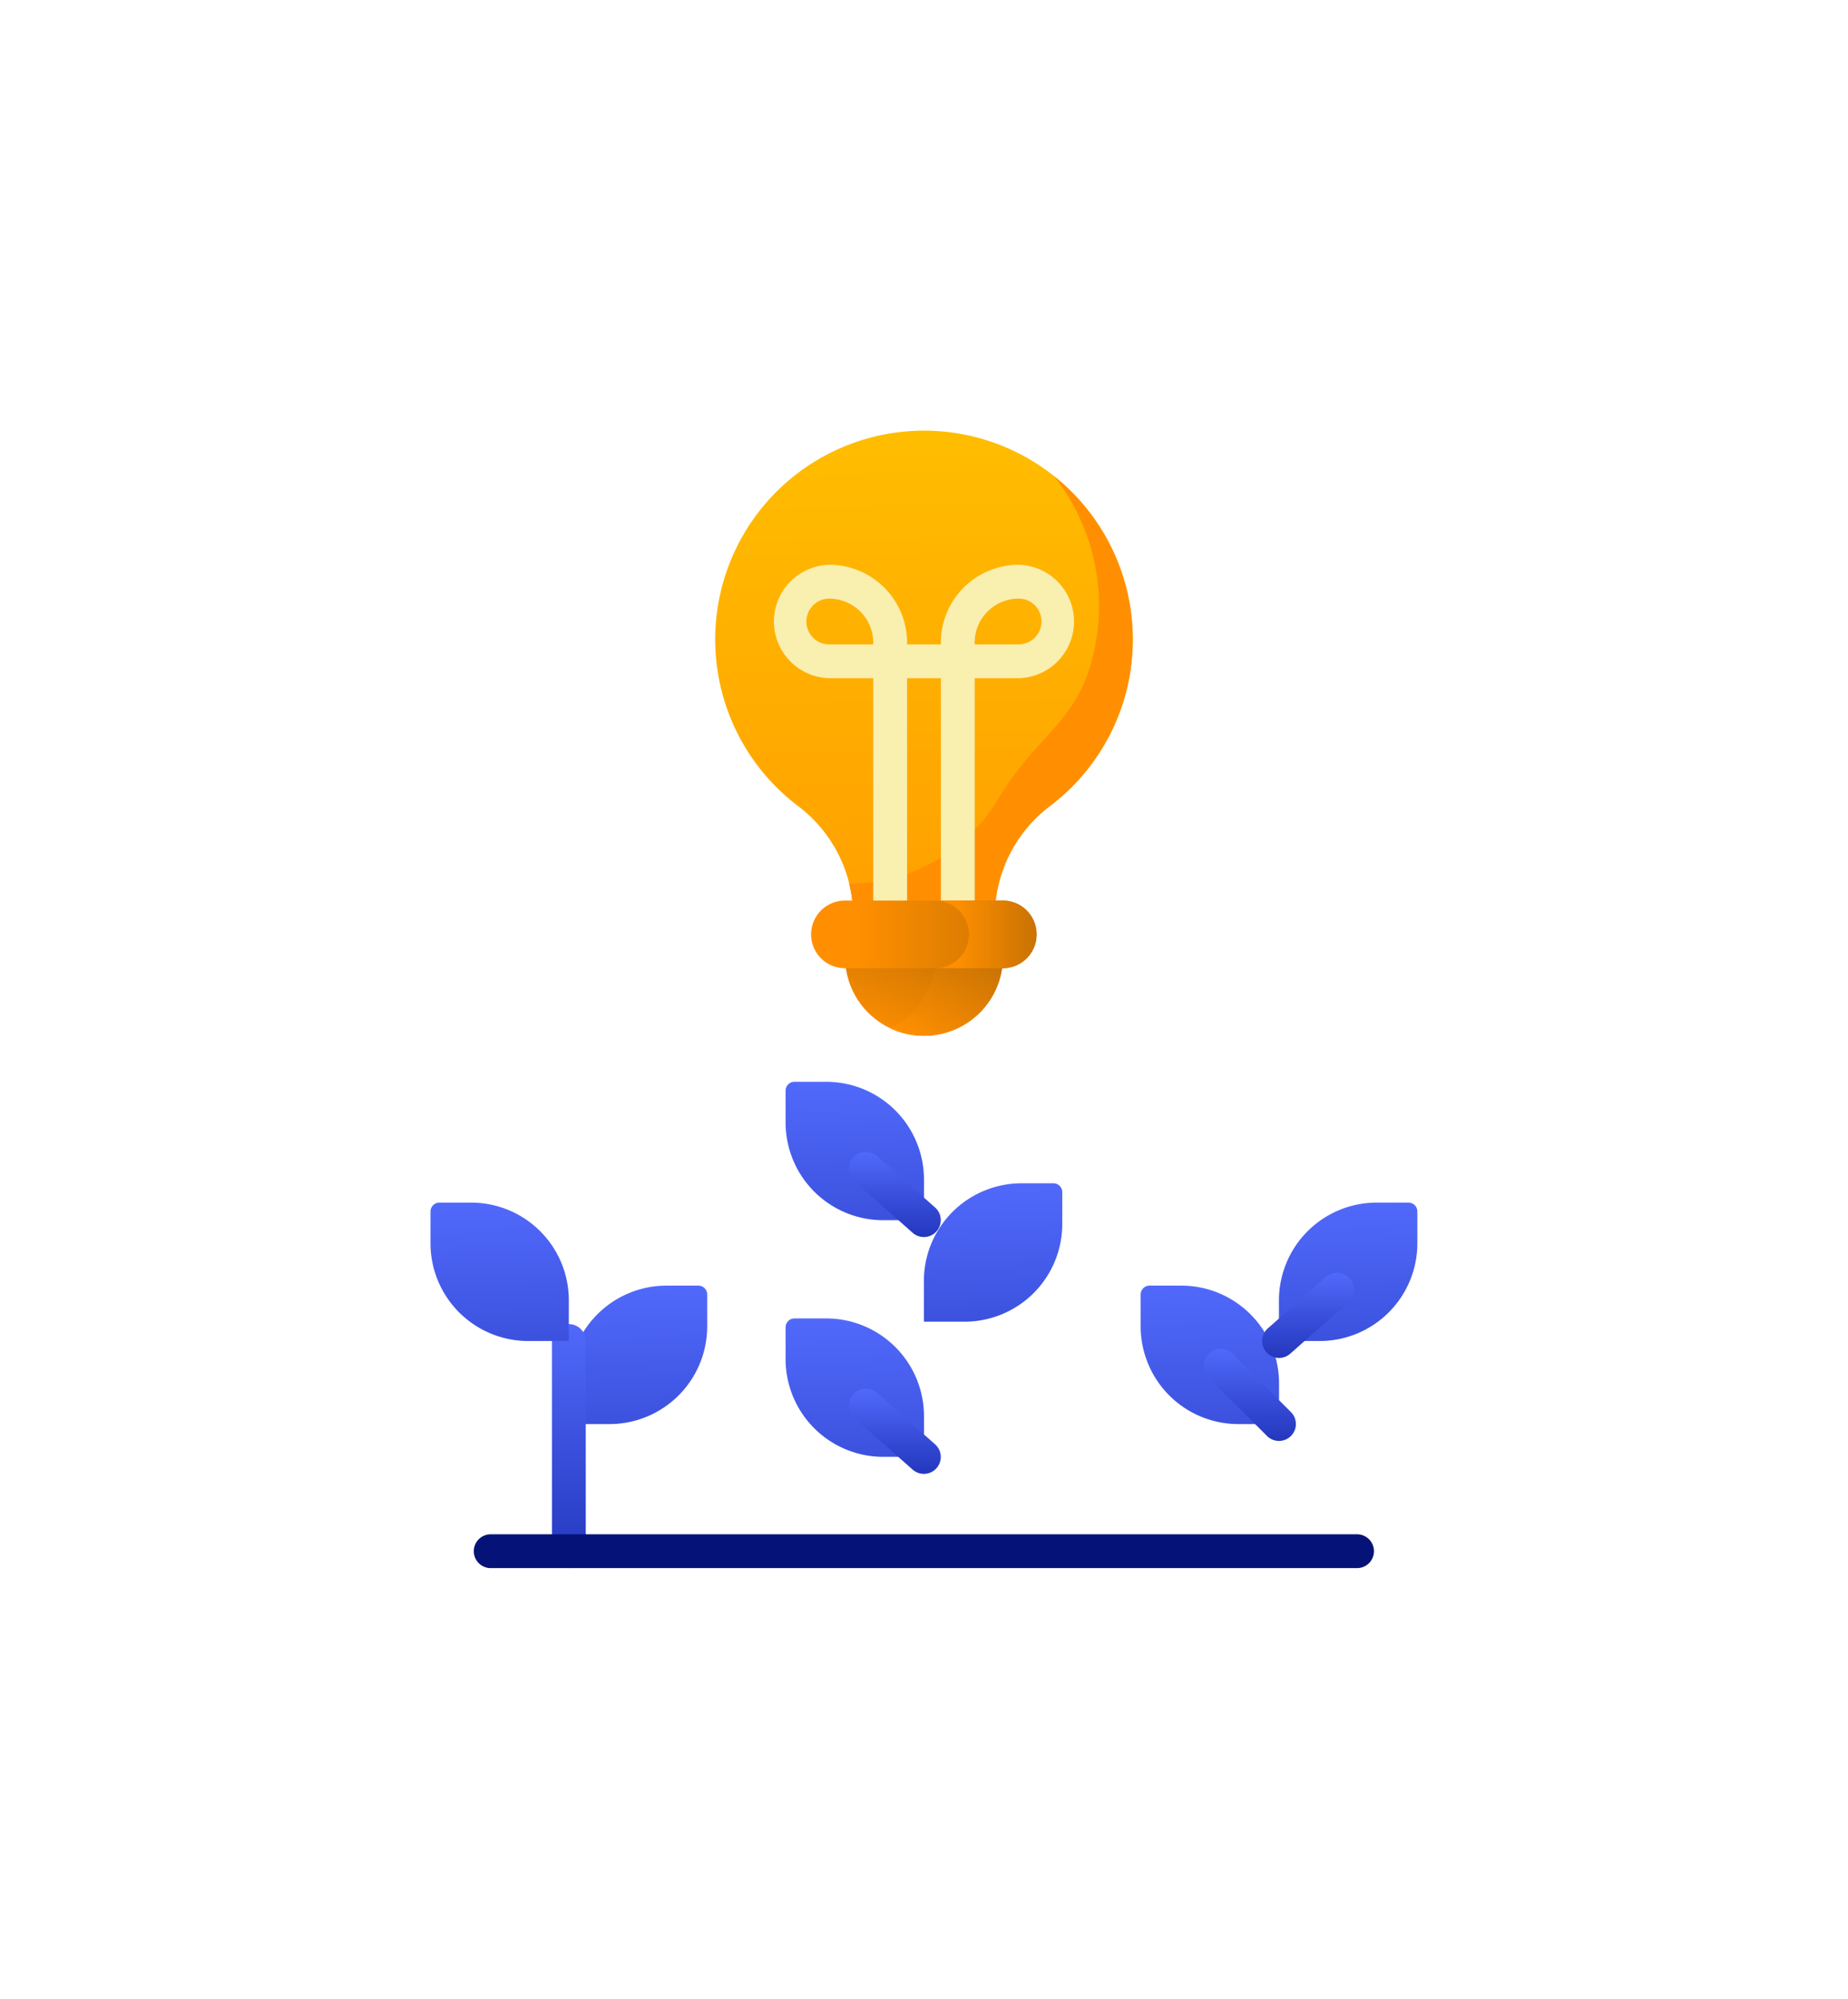 <svg xmlns="http://www.w3.org/2000/svg" xmlns:xlink="http://www.w3.org/1999/xlink" width="128.767" height="139.25" viewBox="0 0 128.767 139.25"><defs><linearGradient id="a" x1="0.5" x2="0.56" y2="2.977" gradientUnits="objectBoundingBox"><stop offset="0" stop-color="#5169fb"/><stop offset="1" stop-color="#1224a6"/></linearGradient><filter id="b" x="24.741" y="45.368" width="69.642" height="69.643" filterUnits="userSpaceOnUse"><feOffset dy="10" input="SourceAlpha"/><feGaussianBlur stdDeviation="10" result="c"/><feFlood flood-color="#5169fb" flood-opacity="0.4"/><feComposite operator="in" in2="c"/><feComposite in="SourceGraphic"/></filter><linearGradient id="d" x2="0.5" y2="1.386" xlink:href="#a"/><filter id="e" x="29.162" y="50.251" width="66.399" height="65.936" filterUnits="userSpaceOnUse"><feOffset dy="10" input="SourceAlpha"/><feGaussianBlur stdDeviation="10" result="f"/><feFlood flood-color="#5169fb" flood-opacity="0.4"/><feComposite operator="in" in2="f"/><feComposite in="SourceGraphic"/></filter><filter id="h" x="34.383" y="52.436" width="69.642" height="69.643" filterUnits="userSpaceOnUse"><feOffset dy="10" input="SourceAlpha"/><feGaussianBlur stdDeviation="10" result="i"/><feFlood flood-color="#5169fb" flood-opacity="0.4"/><feComposite operator="in" in2="i"/><feComposite in="SourceGraphic"/></filter><filter id="k" x="33.205" y="57.321" width="66.399" height="65.936" filterUnits="userSpaceOnUse"><feOffset dy="10" input="SourceAlpha"/><feGaussianBlur stdDeviation="10" result="l"/><feFlood flood-color="#5169fb" flood-opacity="0.4"/><feComposite operator="in" in2="l"/><feComposite in="SourceGraphic"/></filter><filter id="n" x="24.741" y="61.861" width="69.642" height="69.643" filterUnits="userSpaceOnUse"><feOffset dy="10" input="SourceAlpha"/><feGaussianBlur stdDeviation="10" result="o"/><feFlood flood-color="#5169fb" flood-opacity="0.4"/><feComposite operator="in" in2="o"/><feComposite in="SourceGraphic"/></filter><filter id="q" x="29.162" y="66.746" width="66.399" height="65.936" filterUnits="userSpaceOnUse"><feOffset dy="10" input="SourceAlpha"/><feGaussianBlur stdDeviation="10" result="r"/><feFlood flood-color="#5169fb" flood-opacity="0.4"/><feComposite operator="in" in2="r"/><feComposite in="SourceGraphic"/></filter><filter id="t" x="33.206" y="40.989" width="62.356" height="98.26" filterUnits="userSpaceOnUse"><feOffset dy="10" input="SourceAlpha"/><feGaussianBlur stdDeviation="10" result="u"/><feFlood flood-color="#5169fb" flood-opacity="0.4"/><feComposite operator="in" in2="u"/><feComposite in="SourceGraphic"/></filter><filter id="w" x="49.482" y="59.576" width="69.642" height="69.643" filterUnits="userSpaceOnUse"><feOffset dy="10" input="SourceAlpha"/><feGaussianBlur stdDeviation="10" result="x"/><feFlood flood-color="#5169fb" flood-opacity="0.4"/><feComposite operator="in" in2="x"/><feComposite in="SourceGraphic"/></filter><filter id="z" x="53.889" y="63.983" width="66.413" height="66.414" filterUnits="userSpaceOnUse"><feOffset dy="10" input="SourceAlpha"/><feGaussianBlur stdDeviation="10" result="aa"/><feFlood flood-color="#5169fb" flood-opacity="0.4"/><feComposite operator="in" in2="aa"/><feComposite in="SourceGraphic"/></filter><filter id="ac" x="57.946" y="62.254" width="62.356" height="76.995" filterUnits="userSpaceOnUse"><feOffset dy="10" input="SourceAlpha"/><feGaussianBlur stdDeviation="10" result="ad"/><feFlood flood-color="#5169fb" flood-opacity="0.4"/><feComposite operator="in" in2="ad"/><feComposite in="SourceGraphic"/></filter><filter id="af" x="59.124" y="53.791" width="69.642" height="69.642" filterUnits="userSpaceOnUse"><feOffset dy="10" input="SourceAlpha"/><feGaussianBlur stdDeviation="10" result="ag"/><feFlood flood-color="#5169fb" flood-opacity="0.4"/><feComposite operator="in" in2="ag"/><feComposite in="SourceGraphic"/></filter><filter id="ai" x="57.946" y="58.675" width="66.399" height="65.937" filterUnits="userSpaceOnUse"><feOffset dy="10" input="SourceAlpha"/><feGaussianBlur stdDeviation="10" result="aj"/><feFlood flood-color="#5169fb" flood-opacity="0.4"/><feComposite operator="in" in2="aj"/><feComposite in="SourceGraphic"/></filter><filter id="al" x="9.642" y="59.576" width="69.642" height="69.643" filterUnits="userSpaceOnUse"><feOffset dy="10" input="SourceAlpha"/><feGaussianBlur stdDeviation="10" result="am"/><feFlood flood-color="#5169fb" flood-opacity="0.4"/><feComposite operator="in" in2="am"/><feComposite in="SourceGraphic"/></filter><filter id="ao" x="8.464" y="63.983" width="66.413" height="66.414" filterUnits="userSpaceOnUse"><feOffset dy="10" input="SourceAlpha"/><feGaussianBlur stdDeviation="10" result="ap"/><feFlood flood-color="#5169fb" flood-opacity="0.4"/><feComposite operator="in" in2="ap"/><feComposite in="SourceGraphic"/></filter><filter id="ar" x="8.464" y="62.254" width="62.356" height="76.995" filterUnits="userSpaceOnUse"><feOffset dy="10" input="SourceAlpha"/><feGaussianBlur stdDeviation="10" result="as"/><feFlood flood-color="#5169fb" flood-opacity="0.4"/><feComposite operator="in" in2="as"/><feComposite in="SourceGraphic"/></filter><filter id="au" x="0" y="53.791" width="69.642" height="69.642" filterUnits="userSpaceOnUse"><feOffset dy="10" input="SourceAlpha"/><feGaussianBlur stdDeviation="10" result="av"/><feFlood flood-color="#5169fb" flood-opacity="0.4"/><feComposite operator="in" in2="av"/><feComposite in="SourceGraphic"/></filter><filter id="ax" x="4.42" y="58.675" width="66.399" height="65.937" filterUnits="userSpaceOnUse"><feOffset dy="10" input="SourceAlpha"/><feGaussianBlur stdDeviation="10" result="ay"/><feFlood flood-color="#5169fb" flood-opacity="0.4"/><feComposite operator="in" in2="ay"/><feComposite in="SourceGraphic"/></filter><linearGradient id="az" x1="0.819" y1="-0.322" x2="0" y2="0.901" gradientUnits="objectBoundingBox"><stop offset="0" stop-color="#b26706"/><stop offset="1" stop-color="#ff8f00"/></linearGradient><filter id="ba" x="28.885" y="35.098" width="70.996" height="67.069" filterUnits="userSpaceOnUse"><feOffset dy="10" input="SourceAlpha"/><feGaussianBlur stdDeviation="10" result="bb"/><feFlood flood-color="#5169fb" flood-opacity="0.4"/><feComposite operator="in" in2="bb"/><feComposite in="SourceGraphic"/></filter><filter id="bd" x="32.027" y="35.098" width="67.854" height="67.069" filterUnits="userSpaceOnUse"><feOffset dy="10" input="SourceAlpha"/><feGaussianBlur stdDeviation="10" result="be"/><feFlood flood-color="#5169fb" flood-opacity="0.4"/><feComposite operator="in" in2="be"/><feComposite in="SourceGraphic"/></filter><linearGradient id="bf" x1="0.5" x2="0.523" y2="1.549" gradientUnits="objectBoundingBox"><stop offset="0" stop-color="#ffbd00"/><stop offset="1" stop-color="#ff8f00"/></linearGradient><filter id="bg" x="19.833" y="0" width="89.101" height="93.91" filterUnits="userSpaceOnUse"><feOffset dy="10" input="SourceAlpha"/><feGaussianBlur stdDeviation="10" result="bh"/><feFlood flood-color="#5169fb" flood-opacity="0.4"/><feComposite operator="in" in2="bh"/><feComposite in="SourceGraphic"/></filter><filter id="bi" x="29.174" y="3.152" width="79.76" height="90.757" filterUnits="userSpaceOnUse"><feOffset dy="10" input="SourceAlpha"/><feGaussianBlur stdDeviation="10" result="bj"/><feFlood flood-color="#5169fb" flood-opacity="0.4"/><feComposite operator="in" in2="bj"/><feComposite in="SourceGraphic"/></filter><filter id="bk" x="23.837" y="9.348" width="81.093" height="84.572" filterUnits="userSpaceOnUse"><feOffset dy="10" input="SourceAlpha"/><feGaussianBlur stdDeviation="10" result="bl"/><feFlood flood-color="#5169fb" flood-opacity="0.4"/><feComposite operator="in" in2="bl"/><feComposite in="SourceGraphic"/></filter><filter id="bm" x="3.022" y="76.893" width="122.722" height="62.356" filterUnits="userSpaceOnUse"><feOffset dy="10" input="SourceAlpha"/><feGaussianBlur stdDeviation="10" result="bn"/><feFlood flood-color="#5169fb" flood-opacity="0.4"/><feComposite operator="in" in2="bn"/><feComposite in="SourceGraphic"/></filter><linearGradient id="bo" x1="0.202" y1="0.5" x2="0.943" y2="0.5" gradientUnits="objectBoundingBox"><stop offset="0" stop-color="#ff8f00"/><stop offset="1" stop-color="#cc7402"/></linearGradient><filter id="bp" x="26.529" y="32.742" width="75.708" height="64.712" filterUnits="userSpaceOnUse"><feOffset dy="10" input="SourceAlpha"/><feGaussianBlur stdDeviation="10" result="bq"/><feFlood flood-color="#5169fb" flood-opacity="0.4"/><feComposite operator="in" in2="bq"/><feComposite in="SourceGraphic"/></filter><filter id="bs" x="35.169" y="32.742" width="67.069" height="64.712" filterUnits="userSpaceOnUse"><feOffset dy="10" input="SourceAlpha"/><feGaussianBlur stdDeviation="10" result="bt"/><feFlood flood-color="#5169fb" flood-opacity="0.4"/><feComposite operator="in" in2="bt"/><feComposite in="SourceGraphic"/></filter></defs><g transform="translate(-1065.665 -1697.729)"><g transform="matrix(1, 0, 0, 1, 1065.66, 1697.73)" filter="url(#b)"><path d="M200.513,302.744h2.834v-2.834a6.809,6.809,0,0,0-6.809-6.809h-2.215a.619.619,0,0,0-.619.619v2.215A6.809,6.809,0,0,0,200.513,302.744Z" transform="translate(-138.96 -227.73)" fill="url(#a)"/></g><g transform="matrix(1, 0, 0, 1, 1065.66, 1697.73)" filter="url(#e)"><path d="M226.708,330.3l-4.043-3.58a1.178,1.178,0,0,1,1.562-1.764l4.043,3.58a1.178,1.178,0,0,1-1.562,1.764Z" transform="translate(-163.11 -254.41)" fill="url(#d)"/></g><g transform="matrix(1, 0, 0, 1, 1065.66, 1697.73)" filter="url(#h)"><path d="M258.834,348.413H256V345.58a6.809,6.809,0,0,1,6.809-6.809h2.215a.619.619,0,0,1,.619.619V341.6A6.809,6.809,0,0,1,258.834,348.413Z" transform="translate(-191.62 -266.33)" fill="url(#a)"/></g><g transform="matrix(1, 0, 0, 1, 1065.66, 1697.73)" filter="url(#k)"><path d="M248.684,375.867a1.178,1.178,0,0,1,.1-1.663l4.043-3.58a1.178,1.178,0,1,1,1.562,1.764l-4.043,3.58A1.178,1.178,0,0,1,248.684,375.867Z" transform="translate(-185.18 -293.01)" fill="url(#d)"/></g><g transform="matrix(1, 0, 0, 1, 1065.66, 1697.73)" filter="url(#n)"><path d="M200.513,409.3h2.834v-2.834a6.809,6.809,0,0,0-6.809-6.809h-2.215a.619.619,0,0,0-.619.619V402.5A6.809,6.809,0,0,0,200.513,409.3Z" transform="translate(-138.96 -317.8)" fill="url(#a)"/></g><g transform="matrix(1, 0, 0, 1, 1065.66, 1697.73)" filter="url(#q)"><path d="M226.708,436.86l-4.043-3.58a1.178,1.178,0,0,1,1.562-1.764l4.043,3.58a1.178,1.178,0,0,1-1.562,1.764Z" transform="translate(-163.11 -344.47)" fill="url(#d)"/></g><g transform="matrix(1, 0, 0, 1, 1065.66, 1697.73)" filter="url(#t)"><path d="M249.567,303.075a1.178,1.178,0,0,1-1.178-1.178v-35.9a1.178,1.178,0,0,1,2.356,0v35.9A1.178,1.178,0,0,1,249.567,303.075Z" transform="translate(-185.18 -203.83)" fill="url(#d)"/></g><g transform="matrix(1, 0, 0, 1, 1065.66, 1697.73)" filter="url(#w)"><path d="M360.354,394.537h2.834V391.7a6.809,6.809,0,0,0-6.809-6.809h-2.215a.619.619,0,0,0-.619.619v2.215A6.809,6.809,0,0,0,360.354,394.537Z" transform="translate(-274.06 -305.32)" fill="url(#a)"/></g><g transform="matrix(1, 0, 0, 1, 1065.66, 1697.73)" filter="url(#z)"><path d="M386.42,419.437l-4.057-4.057a1.178,1.178,0,1,1,1.666-1.666l4.057,4.057a1.178,1.178,0,0,1-1.666,1.666Z" transform="translate(-298.13 -329.39)" fill="url(#d)"/></g><g transform="matrix(1, 0, 0, 1, 1065.66, 1697.73)" filter="url(#ac)"><path d="M409.407,419.2a1.178,1.178,0,0,1-1.178-1.178V403.381a1.178,1.178,0,0,1,2.356,0V418.02a1.178,1.178,0,0,1-1.178,1.178Z" transform="translate(-320.28 -319.95)" fill="url(#d)"/></g><g transform="matrix(1, 0, 0, 1, 1065.66, 1697.73)" filter="url(#af)"><path d="M418.676,357.16h-2.834v-2.834a6.809,6.809,0,0,1,6.809-6.809h2.215a.619.619,0,0,1,.619.619v2.215A6.809,6.809,0,0,1,418.676,357.16Z" transform="translate(-326.72 -273.73)" fill="url(#a)"/></g><g transform="matrix(1, 0, 0, 1, 1065.66, 1697.73)" filter="url(#ai)"><path d="M408.526,384.613a1.178,1.178,0,0,1,.1-1.663l4.043-3.58a1.178,1.178,0,1,1,1.562,1.764l-4.043,3.58A1.178,1.178,0,0,1,408.526,384.613Z" transform="translate(-320.28 -300.4)" fill="url(#d)"/></g><g transform="matrix(1, 0, 0, 1, 1065.66, 1697.73)" filter="url(#al)"><path d="M98.993,394.537H96.159V391.7a6.809,6.809,0,0,1,6.809-6.809h2.215a.619.619,0,0,1,.619.619v2.215A6.809,6.809,0,0,1,98.993,394.537Z" transform="translate(-56.52 -305.32)" fill="url(#a)"/></g><g transform="matrix(1, 0, 0, 1, 1065.66, 1697.73)" filter="url(#ao)"><path d="M89.725,419.782a1.175,1.175,0,0,0,.833-.345l4.057-4.057a1.178,1.178,0,0,0-1.666-1.666l-4.057,4.057a1.178,1.178,0,0,0,.833,2.011Z" transform="translate(-50.08 -329.39)" fill="url(#d)"/></g><g transform="matrix(1, 0, 0, 1, 1065.66, 1697.73)" filter="url(#ar)"><path d="M89.726,419.2A1.178,1.178,0,0,0,90.9,418.02V403.381a1.178,1.178,0,0,0-2.356,0V418.02a1.178,1.178,0,0,0,1.178,1.178Z" transform="translate(-50.08 -319.95)" fill="url(#d)"/></g><g transform="matrix(1, 0, 0, 1, 1065.66, 1697.73)" filter="url(#au)"><path d="M40.671,357.16H43.5v-2.834a6.809,6.809,0,0,0-6.809-6.809H34.481a.619.619,0,0,0-.619.619v2.215A6.809,6.809,0,0,0,40.671,357.16Z" transform="translate(-3.86 -273.73)" fill="url(#a)"/></g><g transform="matrix(1, 0, 0, 1, 1065.66, 1697.73)" filter="url(#ax)"><path d="M67.648,385.01a1.178,1.178,0,0,0,.782-2.06l-4.043-3.58a1.178,1.178,0,1,0-1.562,1.764l4.043,3.58A1.173,1.173,0,0,0,67.648,385.01Z" transform="translate(-28.01 -300.4)" fill="url(#d)"/></g><g transform="matrix(1, 0, 0, 1, 1065.66, 1697.73)" filter="url(#ba)"><path d="M225.978,233.826a5.5,5.5,0,0,1-5.5-5.5v-1.571h11v1.571A5.5,5.5,0,0,1,225.978,233.826Z" transform="translate(-161.59 -171.66)" fill="url(#az)"/></g><g transform="matrix(1, 0, 0, 1, 1065.66, 1697.73)" filter="url(#bd)"><path d="M243.919,226.757v1.571a5.5,5.5,0,0,1-3.142,4.968,5.5,5.5,0,0,0,7.854-4.968v-1.571Z" transform="translate(-178.75 -171.66)" fill="url(#az)"/></g><g transform="matrix(1, 0, 0, 1, 1065.66, 1697.73)" filter="url(#bg)"><path d="M191.1,14.551a14.55,14.55,0,1,0-23.342,11.595,9.651,9.651,0,0,1,3.859,7.675v.09h9.865v-.09a9.67,9.67,0,0,1,3.869-7.682A14.526,14.526,0,0,0,191.1,14.551Z" transform="translate(-112.16 20)" fill="url(#bf)"/></g><g transform="matrix(1, 0, 0, 1, 1065.66, 1697.73)" filter="url(#bi)"><path d="M236.6,20.366a14.575,14.575,0,0,1,2.5,13.369c-1.03,3.312-2.963,4.447-5.1,7.26a22.327,22.327,0,0,0-1.319,1.946,11.978,11.978,0,0,1-10.24,5.827h-.1a9.439,9.439,0,0,1,.277,2.266v.09h9.865v-.09a9.67,9.67,0,0,1,3.869-7.682,14.55,14.55,0,0,0,.242-22.985Z" transform="translate(-163.17 2.79)" fill="#ff8f00"/></g><g transform="matrix(1, 0, 0, 1, 1065.66, 1697.73)" filter="url(#bk)"><path d="M205,60.4a5.424,5.424,0,0,0-5.417,5.417v.129H197.23a5.427,5.427,0,0,0-5.417-5.546,3.951,3.951,0,0,0,0,7.9h3.061V83.789a1.178,1.178,0,0,0,2.356,0V68.3h2.356V83.79a1.178,1.178,0,0,0,2.356,0V68.3H205a3.951,3.951,0,0,0,0-7.9Zm-13.191,5.546a1.595,1.595,0,0,1,0-3.19,3.074,3.074,0,0,1,3.061,3.19Zm13.191,0h-3.061A3.078,3.078,0,0,1,205,62.753a1.595,1.595,0,0,1,0,3.19Z" transform="translate(-134.02 -31.05)" fill="#f9efaf"/></g><g transform="matrix(1, 0, 0, 1, 1065.66, 1697.73)" filter="url(#bm)"><path d="M114.933,499.133H54.567a1.178,1.178,0,0,1,0-2.356h60.366a1.178,1.178,0,1,1,0,2.356Z" transform="translate(-20.37 -399.88)" fill="#051378"/></g><g transform="matrix(1, 0, 0, 1, 1065.66, 1697.73)" filter="url(#bp)"><path d="M218.609,216.247h-11a2.356,2.356,0,0,1,0-4.713h11a2.356,2.356,0,1,1,0,4.713Z" transform="translate(-148.73 -158.79)" fill="url(#bo)"/></g><g transform="matrix(1, 0, 0, 1, 1065.66, 1697.73)" filter="url(#bs)"><path d="M265.787,211.534h-4.713a2.356,2.356,0,1,1,0,4.713h4.713a2.356,2.356,0,0,0,0-4.713Z" transform="translate(-195.91 -158.79)" fill="url(#bo)"/></g></g></svg>